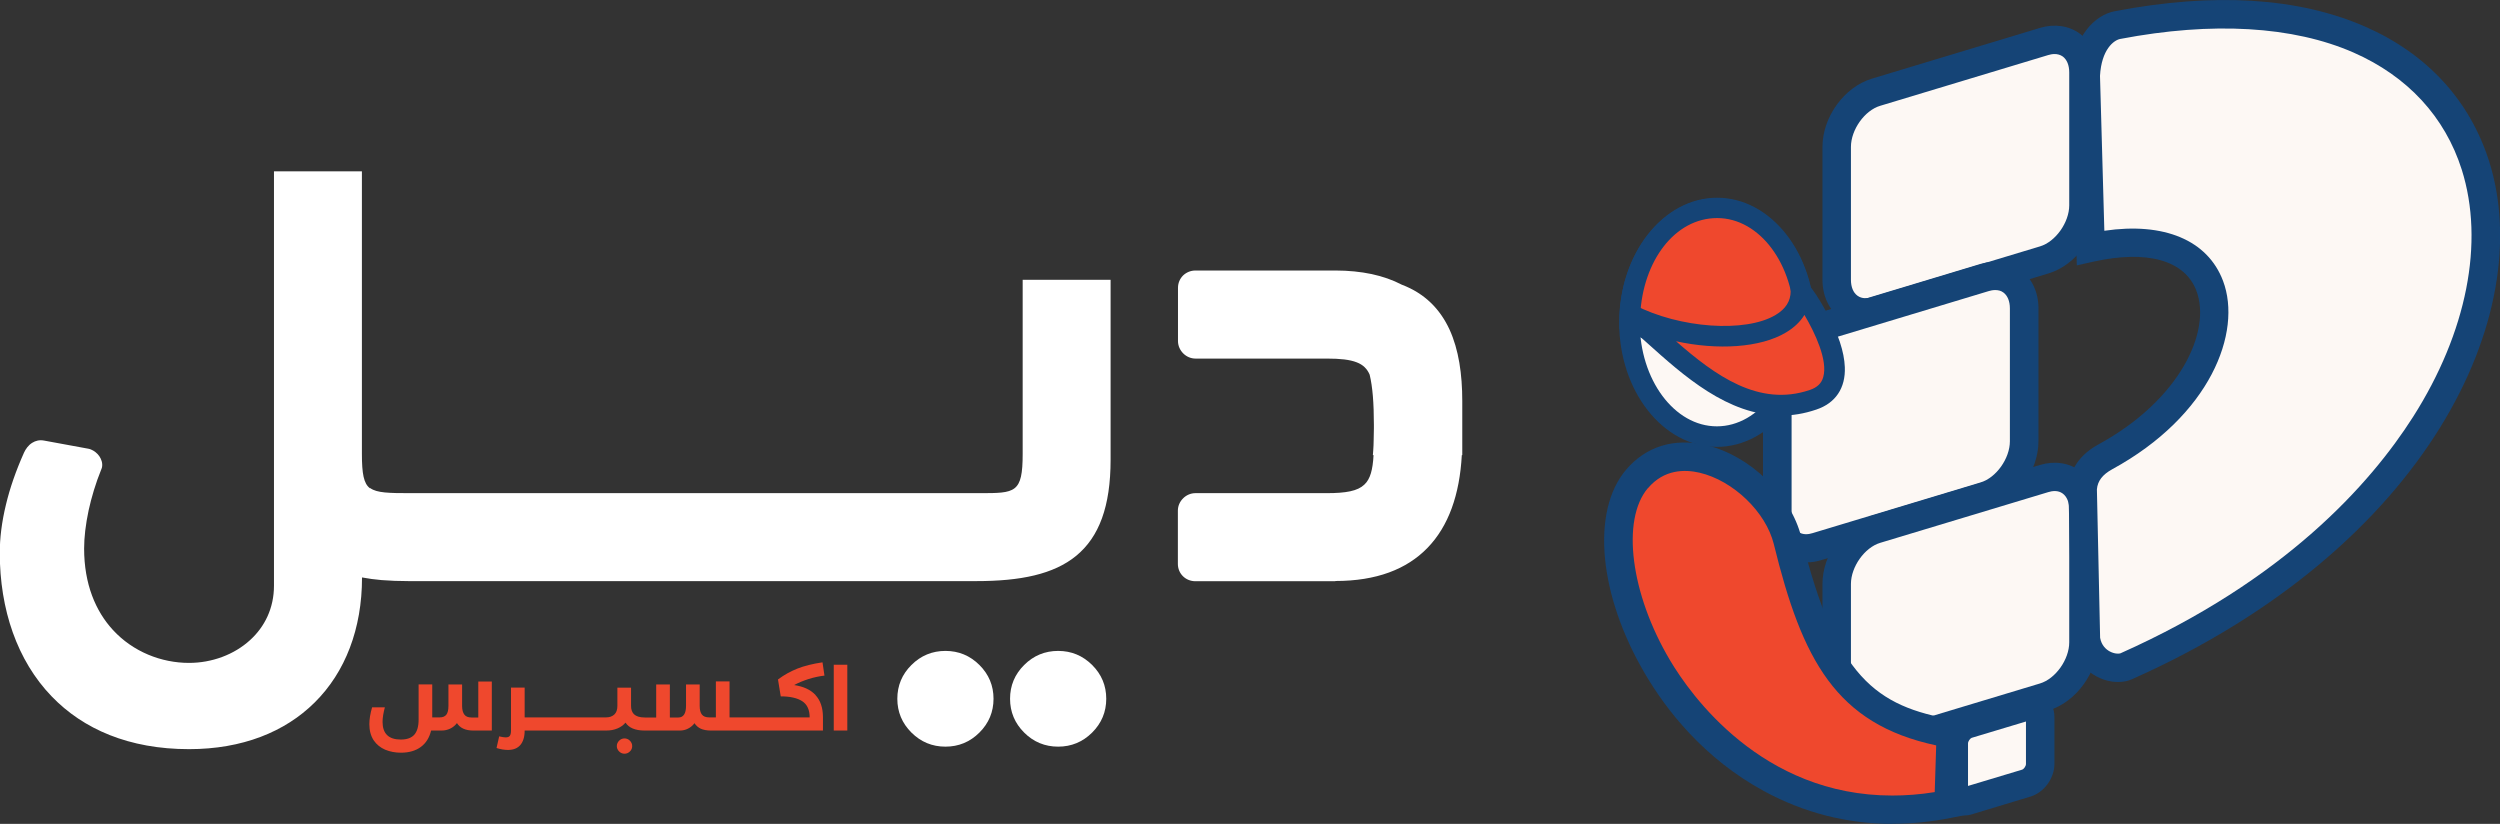 <svg width="88" height="29" viewBox="0 0 88 29" fill="none" xmlns="http://www.w3.org/2000/svg">
<rect x="0" y="0" width="88" height="29" fill="#333333" stroke="none"/>
<g clip-path="url(#clip0_5845_2594)">
<path d="M32.083 25.787C31.752 25.457 31.586 25.059 31.586 24.597C31.586 24.134 31.752 23.736 32.083 23.407C32.415 23.077 32.815 22.912 33.279 22.912C33.744 22.912 34.144 23.077 34.475 23.407C34.806 23.736 34.972 24.134 34.972 24.597C34.972 25.059 34.806 25.457 34.475 25.787C34.144 26.117 33.744 26.282 33.279 26.282C32.815 26.282 32.415 26.117 32.083 25.787Z" fill="white"/>
<path d="M36.051 25.787C35.72 25.457 35.554 25.059 35.554 24.597C35.554 24.134 35.72 23.736 36.051 23.407C36.382 23.077 36.782 22.912 37.247 22.912C37.711 22.912 38.111 23.077 38.443 23.407C38.774 23.736 38.94 24.134 38.94 24.597C38.94 25.059 38.774 25.457 38.443 25.787C38.111 26.117 37.711 26.282 37.247 26.282C36.782 26.282 36.382 26.117 36.051 25.787Z" fill="white"/>
<path d="M13.034 17.182C13.264 17.351 13.7 17.359 14.424 17.359H34.487C35.74 17.359 35.998 17.359 35.998 15.976V9.848H39.093V16.181C39.093 17.834 38.685 18.903 37.885 19.562C37.089 20.218 35.913 20.455 34.366 20.455H14.379C14.048 20.455 13.733 20.443 13.43 20.419C13.191 20.399 12.965 20.367 12.743 20.326V20.335C12.743 22.128 12.157 23.66 11.074 24.73C10.032 25.763 8.529 26.37 6.654 26.37C4.541 26.37 2.929 25.666 1.818 24.512C0.602 23.25 -0.008 21.452 -0.008 19.458C-0.008 18.943 0.061 18.376 0.21 17.761C0.347 17.186 0.558 16.575 0.844 15.935C0.905 15.803 0.998 15.67 1.135 15.586C1.252 15.513 1.39 15.477 1.555 15.509L3.111 15.795C3.143 15.799 3.172 15.811 3.204 15.823C3.313 15.867 3.422 15.952 3.495 16.056C3.572 16.169 3.616 16.305 3.592 16.438C3.588 16.462 3.58 16.49 3.568 16.515C3.365 17.013 3.22 17.508 3.119 17.966C3.014 18.461 2.961 18.919 2.961 19.309C2.961 20.56 3.365 21.513 3.976 22.176C4.687 22.948 5.685 23.334 6.654 23.334C7.458 23.334 8.242 23.045 8.804 22.53C9.317 22.064 9.644 21.408 9.644 20.616V6.032H12.739V15.98C12.739 16.671 12.803 17.025 13.022 17.186M47.004 20.459H42.075C41.905 20.459 41.748 20.391 41.639 20.282C41.529 20.174 41.461 20.021 41.461 19.848V17.974C41.461 17.809 41.529 17.657 41.647 17.54C41.756 17.431 41.909 17.359 42.079 17.359H46.705C47.38 17.359 47.788 17.283 48.022 17.061C48.236 16.864 48.321 16.535 48.349 16.02H48.325L48.337 15.867C48.345 15.742 48.353 15.618 48.353 15.489C48.357 15.357 48.361 15.22 48.361 15.075C48.361 15.035 48.361 14.991 48.361 14.954C48.361 14.576 48.349 14.239 48.325 13.945C48.301 13.656 48.264 13.402 48.212 13.189C48.123 12.98 47.978 12.839 47.759 12.755C47.513 12.658 47.174 12.622 46.709 12.622H42.083C41.913 12.622 41.76 12.55 41.651 12.441C41.538 12.329 41.465 12.172 41.465 12.007V10.133C41.465 9.96 41.533 9.811 41.642 9.699C41.756 9.59 41.909 9.522 42.079 9.522H47.008C47.468 9.522 47.893 9.566 48.281 9.647C48.672 9.731 49.028 9.856 49.343 10.021C50.159 10.33 50.693 10.885 51.024 11.601C51.347 12.309 51.472 13.169 51.472 14.118V16.02H51.456C51.38 17.407 50.992 18.521 50.244 19.289C49.513 20.041 48.446 20.451 47.008 20.451" fill="white"/>
<path d="M21.793 26.451C21.74 26.398 21.712 26.334 21.712 26.262C21.712 26.189 21.74 26.125 21.793 26.073C21.845 26.02 21.91 25.992 21.983 25.992C22.055 25.992 22.12 26.02 22.173 26.073C22.225 26.125 22.253 26.189 22.253 26.262C22.253 26.334 22.229 26.398 22.173 26.451C22.12 26.503 22.055 26.531 21.983 26.531C21.91 26.531 21.845 26.503 21.793 26.451ZM28.702 24.464C28.88 24.653 28.968 24.915 28.968 25.248V25.715H25.017C24.876 25.715 24.758 25.691 24.666 25.65C24.573 25.606 24.5 25.542 24.447 25.457C24.383 25.538 24.31 25.602 24.221 25.646C24.136 25.691 24.039 25.715 23.938 25.715H22.69C22.358 25.715 22.136 25.618 22.019 25.437C21.942 25.526 21.849 25.594 21.732 25.642C21.615 25.691 21.486 25.715 21.336 25.715H20.702H18.468C18.468 25.94 18.415 26.109 18.314 26.226C18.213 26.342 18.068 26.398 17.878 26.398C17.753 26.398 17.619 26.374 17.478 26.33L17.571 25.92C17.668 25.944 17.745 25.956 17.801 25.956C17.866 25.956 17.914 25.94 17.943 25.904C17.971 25.868 17.987 25.807 17.987 25.719V24.203H18.468V25.252H18.799H19.429H21.336C21.453 25.252 21.547 25.22 21.623 25.152C21.696 25.084 21.732 24.983 21.732 24.85V24.207H22.213V24.85C22.213 24.971 22.245 25.067 22.314 25.14C22.395 25.216 22.52 25.256 22.702 25.256H23.098V24.094H23.579V25.256H23.878C24.055 25.256 24.148 25.12 24.148 24.85V24.094H24.629V24.85C24.629 24.991 24.657 25.091 24.71 25.156C24.762 25.22 24.847 25.252 24.96 25.252H25.199V23.986H25.68V25.252H26.011H26.641H27.279H28.5C28.5 24.983 28.411 24.794 28.237 24.681C28.063 24.569 27.809 24.512 27.482 24.512L27.385 23.917C27.599 23.756 27.825 23.632 28.067 23.535C28.31 23.439 28.605 23.366 28.952 23.314L29.021 23.781C28.827 23.805 28.637 23.845 28.451 23.905C28.265 23.966 28.1 24.034 27.954 24.114C28.282 24.163 28.536 24.279 28.71 24.468M29.348 23.399H29.825V25.715H29.348V23.399ZM17.312 23.982V25.715H16.658C16.383 25.715 16.193 25.626 16.084 25.453C16.019 25.538 15.943 25.602 15.85 25.646C15.757 25.691 15.656 25.715 15.547 25.715H15.175C15.114 25.968 14.993 26.161 14.811 26.294C14.63 26.427 14.395 26.495 14.113 26.495C13.911 26.495 13.729 26.459 13.559 26.39C13.393 26.318 13.256 26.209 13.155 26.061C13.054 25.908 13.001 25.719 13.001 25.49C13.001 25.313 13.034 25.116 13.098 24.898H13.547C13.494 25.096 13.466 25.268 13.466 25.409C13.466 25.823 13.68 26.032 14.108 26.032C14.323 26.032 14.48 25.976 14.581 25.864C14.682 25.751 14.735 25.574 14.735 25.333V24.09H15.215V25.252H15.482C15.587 25.252 15.66 25.22 15.712 25.156C15.761 25.091 15.785 24.991 15.785 24.85V24.094H16.266V24.85C16.266 24.987 16.294 25.087 16.347 25.156C16.399 25.224 16.484 25.256 16.597 25.256H16.836V23.99H17.312V23.982Z" fill="#EF482D"/>
<path fill-rule="evenodd" clip-rule="evenodd" d="M66.037 3.245L71.952 1.46C72.716 1.23 73.338 1.721 73.338 2.549V7.226C73.338 8.054 72.712 8.923 71.952 9.152L66.037 10.937C65.274 11.166 64.652 10.676 64.652 9.848V5.171C64.652 4.343 65.274 3.474 66.037 3.245Z" fill="#FDF8F4"/>
<path d="M65.674 11.492C65.347 11.492 65.039 11.396 64.785 11.207C64.381 10.909 64.151 10.415 64.151 9.848V5.171C64.151 4.118 64.918 3.06 65.896 2.767L71.811 0.981C72.316 0.828 72.829 0.905 73.213 1.186C73.613 1.484 73.847 1.978 73.847 2.545V7.222C73.847 8.275 73.079 9.333 72.102 9.626L66.187 11.412C66.017 11.464 65.843 11.488 65.674 11.488M72.324 1.902C72.243 1.902 72.162 1.918 72.098 1.938L66.183 3.724C65.633 3.888 65.153 4.568 65.153 5.171V9.848C65.153 10.101 65.233 10.298 65.379 10.406C65.544 10.531 65.751 10.503 65.892 10.459L71.807 8.673C72.356 8.509 72.837 7.829 72.837 7.226V2.549C72.837 2.296 72.756 2.099 72.611 1.99C72.522 1.926 72.417 1.902 72.32 1.902" fill="#154476"/>
<path fill-rule="evenodd" clip-rule="evenodd" d="M63.949 19.241L69.863 17.456C70.627 17.226 71.249 16.358 71.249 15.529V10.853C71.249 10.024 70.627 9.534 69.863 9.763L63.949 11.549C63.185 11.778 62.563 12.646 62.563 13.475V18.151C62.563 18.98 63.189 19.47 63.949 19.241Z" fill="#FDF8F4"/>
<path d="M63.585 19.8C63.258 19.8 62.947 19.703 62.692 19.514C62.292 19.217 62.058 18.722 62.058 18.155V13.479C62.058 12.425 62.825 11.368 63.803 11.074L69.718 9.289C70.223 9.136 70.736 9.212 71.12 9.494C71.52 9.791 71.754 10.286 71.754 10.853V15.529C71.754 16.583 70.987 17.64 70.009 17.934L64.098 19.719C63.924 19.772 63.755 19.796 63.585 19.796M70.231 10.21C70.15 10.21 70.07 10.226 70.005 10.246L64.094 12.031C63.544 12.196 63.064 12.876 63.064 13.479V18.155C63.064 18.409 63.145 18.605 63.29 18.714C63.456 18.839 63.662 18.811 63.803 18.766L69.718 16.981C70.267 16.816 70.748 16.137 70.748 15.533V10.857C70.748 10.604 70.667 10.406 70.522 10.298C70.433 10.23 70.332 10.21 70.231 10.21Z" fill="#154476"/>
<path fill-rule="evenodd" clip-rule="evenodd" d="M66.037 18.63L71.952 16.844C72.716 16.615 73.338 17.106 73.338 17.934V22.61C73.338 23.439 72.716 24.307 71.952 24.537L66.037 26.322C65.274 26.551 64.647 26.061 64.647 25.232V20.556C64.647 19.727 65.274 18.859 66.037 18.63Z" fill="#FDF8F4"/>
<path d="M65.674 26.877C65.347 26.877 65.039 26.78 64.785 26.591C64.385 26.294 64.151 25.799 64.151 25.232V20.556C64.151 19.502 64.918 18.445 65.896 18.151L71.811 16.366C72.316 16.213 72.829 16.289 73.213 16.571C73.617 16.868 73.847 17.363 73.847 17.93V22.607C73.847 23.66 73.079 24.718 72.102 25.011L66.187 26.796C66.017 26.849 65.843 26.873 65.674 26.873M66.183 19.108C65.633 19.273 65.153 19.953 65.153 20.556V25.232C65.153 25.482 65.233 25.683 65.379 25.791C65.544 25.912 65.751 25.888 65.892 25.843L71.807 24.058C72.356 23.893 72.837 23.214 72.837 22.61V17.934C72.837 17.681 72.756 17.484 72.611 17.375C72.445 17.25 72.239 17.279 72.098 17.323L66.183 19.108Z" fill="#154476"/>
<path fill-rule="evenodd" clip-rule="evenodd" d="M69.257 25.494L71.33 24.866C71.597 24.786 71.815 24.959 71.815 25.248V26.889C71.815 27.178 71.597 27.484 71.33 27.564L69.257 28.192C68.991 28.272 68.773 28.099 68.773 27.81V26.173C68.773 25.884 68.991 25.578 69.257 25.498" fill="#FDF8F4"/>
<path d="M69.128 28.71C68.946 28.71 68.769 28.654 68.623 28.546C68.397 28.381 68.268 28.111 68.268 27.81V26.169C68.268 25.659 68.631 25.16 69.112 25.015L71.185 24.388C71.463 24.303 71.746 24.348 71.964 24.509C72.191 24.673 72.316 24.943 72.316 25.244V26.885C72.316 27.396 71.952 27.894 71.475 28.039L69.403 28.666C69.31 28.694 69.217 28.706 69.128 28.706M71.314 25.397L69.403 25.972C69.354 25.988 69.274 26.089 69.274 26.169V27.665L71.185 27.09C71.233 27.074 71.314 26.973 71.314 26.893V25.397Z" fill="#154476"/>
<path fill-rule="evenodd" clip-rule="evenodd" d="M57.622 16.86C59.242 14.95 62.389 16.881 62.918 19.036C63.941 23.198 65.06 25.212 68.663 25.831L68.583 28.304C59.767 30.041 55.181 19.739 57.618 16.86" fill="#EF482D"/>
<path d="M66.615 29C65.023 29 63.508 28.614 62.098 27.85C59.969 26.696 58.652 24.983 57.921 23.744C56.276 20.97 55.993 18.002 57.238 16.535C57.933 15.714 58.931 15.405 60.046 15.666C61.593 16.028 63.039 17.423 63.407 18.911C64.615 23.829 66.033 24.866 68.752 25.333L69.181 25.405L69.076 28.71L68.684 28.787C67.981 28.928 67.29 28.996 66.615 28.996M58.005 17.182C57.064 18.296 57.395 20.902 58.785 23.242C59.5 24.448 62.005 28.003 66.607 28.003C67.084 28.003 67.581 27.967 68.102 27.882L68.154 26.238C64.619 25.482 63.435 23.222 62.438 19.152C62.159 18.023 61.011 16.917 59.824 16.639C59.306 16.519 58.575 16.515 58.01 17.182H58.005Z" fill="#154476"/>
<path fill-rule="evenodd" clip-rule="evenodd" d="M60.434 7.338C62.135 7.338 63.512 9.136 63.512 11.355C63.512 13.575 62.135 15.373 60.434 15.373C58.733 15.373 57.355 13.575 57.355 11.355C57.355 9.136 58.733 7.338 60.434 7.338Z" fill="#FDF8F4"/>
<path d="M60.434 15.73C58.539 15.73 56.995 13.768 56.995 11.355C56.995 8.943 58.539 6.981 60.434 6.981C62.328 6.981 63.872 8.943 63.872 11.355C63.872 13.768 62.328 15.73 60.434 15.73ZM60.434 7.696C58.935 7.696 57.719 9.337 57.719 11.351C57.719 13.366 58.939 15.007 60.434 15.007C61.928 15.007 63.149 13.366 63.149 11.351C63.149 9.337 61.928 7.696 60.434 7.696Z" fill="#154476"/>
<path fill-rule="evenodd" clip-rule="evenodd" d="M60.446 7.318C62.147 7.318 63.524 9.116 63.524 11.335C63.399 13.085 60.939 12.807 57.367 11.335C57.367 9.116 58.745 7.318 60.446 7.318Z" fill="#EF482D"/>
<path d="M61.86 12.908C60.765 12.908 59.23 12.498 57.226 11.669L57.003 11.577V11.335C57.003 8.923 58.547 6.96 60.442 6.96C62.337 6.96 63.88 8.923 63.88 11.335V11.36C63.84 11.91 63.597 12.341 63.173 12.598C62.842 12.803 62.405 12.904 61.86 12.904M57.735 11.094C61.149 12.473 62.369 12.248 62.797 11.987C63.019 11.85 63.136 11.637 63.161 11.319C63.157 9.309 61.941 7.676 60.446 7.676C58.951 7.676 57.828 9.188 57.735 11.094Z" fill="#154476"/>
<path fill-rule="evenodd" clip-rule="evenodd" d="M57.363 11.054C59.698 12.264 63.379 12.128 63.391 10.246C63.427 10.254 65.73 13.418 63.819 14.066C61.173 14.966 59.12 12.514 57.363 11.05" fill="#EF482D"/>
<path d="M62.684 14.621C60.817 14.621 59.262 13.225 57.969 12.063C57.678 11.802 57.403 11.553 57.133 11.331L57.533 10.736C59.12 11.557 61.444 11.721 62.502 11.086C62.858 10.873 63.031 10.6 63.031 10.25V9.787L63.484 9.904C63.544 9.92 63.734 9.968 64.296 10.994C64.704 11.738 64.918 12.385 64.938 12.924C64.967 13.66 64.611 14.19 63.936 14.416C63.504 14.564 63.084 14.629 62.684 14.629M58.995 12.011C60.369 13.213 61.912 14.335 63.702 13.728C63.965 13.639 64.118 13.495 64.179 13.27C64.344 12.687 63.892 11.721 63.516 11.086C63.367 11.327 63.153 11.532 62.87 11.701C61.969 12.244 60.454 12.333 58.991 12.011" fill="#154476"/>
<path fill-rule="evenodd" clip-rule="evenodd" d="M73.419 2.666C73.479 1.448 74.118 0.961 74.538 0.885C91.378 -2.34 92.165 15.73 74.845 23.451C74.421 23.64 73.552 23.354 73.423 22.494L73.31 17.218C73.346 16.559 73.823 16.237 74.106 16.08C79.309 13.249 79.297 7.459 73.585 8.722L73.415 2.666H73.419Z" fill="#FDF8F4"/>
<path d="M74.554 24.006C74.3 24.006 74.029 23.938 73.782 23.801C73.314 23.543 73.011 23.105 72.93 22.562V22.502L72.809 17.21V17.19C72.833 16.732 73.039 16.092 73.867 15.642C76.716 14.09 77.855 11.677 77.314 10.238C76.91 9.164 75.588 8.79 73.698 9.208L73.104 9.341L72.918 2.662V2.642C72.987 1.275 73.734 0.527 74.445 0.394C77.936 -0.273 80.901 -0.092 83.253 0.937C85.426 1.89 86.933 3.526 87.616 5.674C89.317 11.038 85.491 19.253 75.055 23.905C74.906 23.974 74.736 24.006 74.558 24.006M73.924 22.45C73.972 22.719 74.134 22.86 74.259 22.928C74.429 23.021 74.591 23.017 74.639 22.997C80.412 20.423 83.427 17.049 84.938 14.677C86.836 11.697 87.459 8.525 86.655 5.975C86.065 4.114 84.748 2.686 82.845 1.85C80.716 0.917 77.875 0.752 74.631 1.371C74.405 1.415 73.972 1.741 73.92 2.67L74.073 8.123C76.17 7.813 77.71 8.452 78.251 9.888C78.934 11.697 77.798 14.637 74.348 16.519C74.005 16.708 73.835 16.933 73.811 17.226L73.924 22.446V22.45Z" fill="#154476"/>
</g>
<defs>
<clipPath id="clip0_5845_2594">
<rect width="88" height="29" fill="white"/>
</clipPath>
</defs>
</svg>
